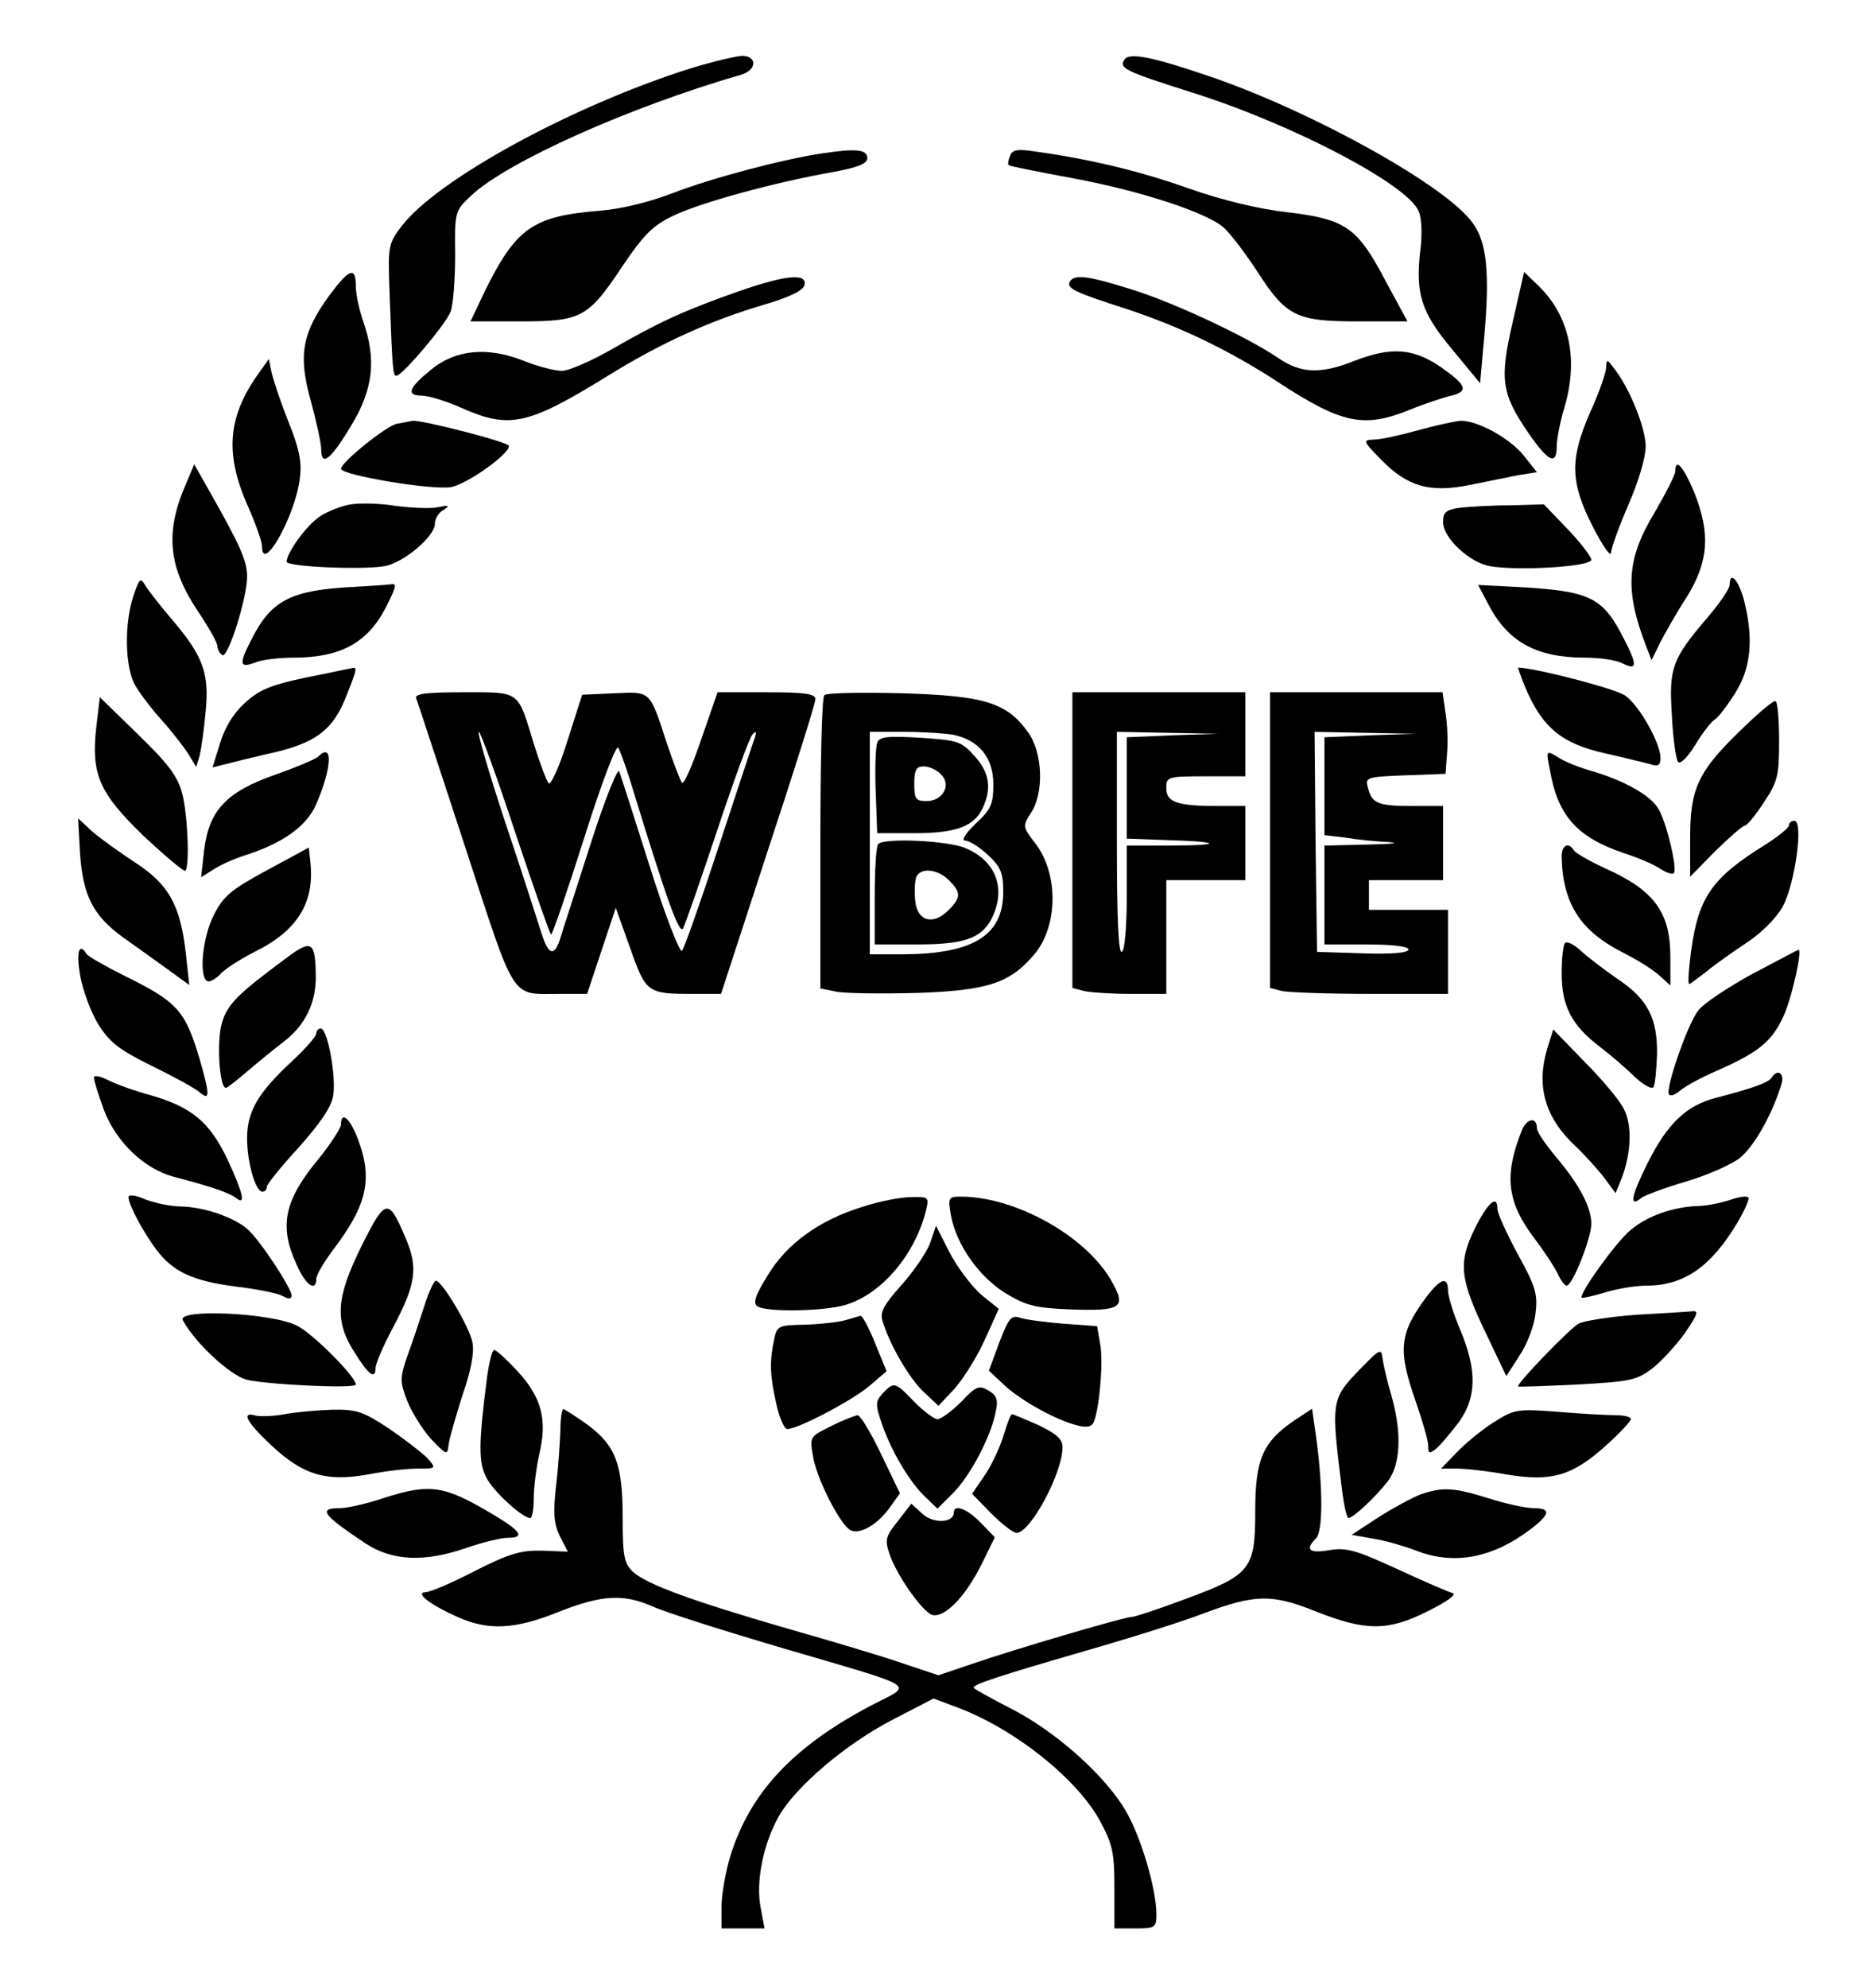 <?xml version="1.0" standalone="no"?>
<!DOCTYPE svg PUBLIC "-//W3C//DTD SVG 20010904//EN"
 "http://www.w3.org/TR/2001/REC-SVG-20010904/DTD/svg10.dtd">
<svg version="1.0" xmlns="http://www.w3.org/2000/svg"
 width="379pt" height="402pt" viewBox="0 0 379 402"
 preserveAspectRatio="xMidYMid meet">

<g transform="translate(0,402) scale(0.1,-0.1)"
fill="#000000" stroke="none">
<path d="M1395 3881 c-239 -76 -510 -224 -582 -318 -27 -35 -28 -41 -25 -127
6 -165 7 -176 14 -176 12 0 100 104 110 130 5 14 9 65 9 114 -1 88 -1 89 33
121 73 68 318 178 546 244 30 9 33 35 5 38 -11 1 -61 -11 -110 -26z"/>
<path d="M2275 3899 c-11 -17 1 -23 140 -67 205 -65 436 -187 456 -240 6 -14
7 -49 3 -78 -10 -87 1 -125 64 -200 l57 -69 8 90 c12 131 6 195 -23 234 -52
74 -320 223 -525 294 -122 42 -171 52 -180 36z"/>
<path d="M1665 3710 c-81 -12 -225 -50 -305 -81 -44 -17 -104 -32 -145 -35
-136 -11 -170 -34 -233 -161 l-30 -63 100 0 c124 0 138 7 207 111 44 65 62 83
104 103 54 26 203 67 322 88 50 9 70 17 70 28 0 18 -23 20 -90 10z"/>
<path d="M2044 3705 c-4 -9 -5 -17 -3 -19 2 -2 57 -13 122 -25 143 -26 280
-71 314 -102 14 -13 45 -54 69 -91 57 -88 78 -98 202 -98 l100 0 -46 85 c-56
106 -80 122 -199 136 -54 6 -130 24 -198 48 -101 36 -204 60 -313 75 -33 5
-44 3 -48 -9z"/>
<path d="M666 3422 c-55 -76 -63 -121 -37 -213 11 -41 21 -85 21 -98 0 -36 20
-20 61 49 44 72 51 133 24 210 -8 23 -15 55 -15 71 0 41 -13 36 -54 -19z"/>
<path d="M3061 3369 c-27 -117 -23 -145 32 -225 40 -58 57 -66 57 -27 0 15 7
50 15 77 30 99 11 188 -53 249 l-28 27 -23 -101z"/>
<path d="M1495 3431 c-108 -38 -159 -61 -253 -115 -43 -25 -91 -46 -105 -46
-14 0 -50 9 -79 21 -72 28 -136 22 -185 -18 -46 -37 -52 -53 -20 -53 13 0 50
-11 81 -25 97 -43 134 -35 296 65 108 67 210 113 320 145 50 15 76 28 78 39 5
24 -38 20 -133 -13z"/>
<path d="M2165 3451 c-8 -14 9 -22 115 -56 109 -36 211 -85 311 -151 125 -81
169 -90 261 -53 29 12 66 24 81 28 40 9 36 21 -18 59 -56 38 -100 41 -175 12
-67 -27 -108 -25 -152 5 -63 43 -210 112 -296 139 -89 28 -117 32 -127 17z"/>
<path d="M522 3263 c-61 -86 -67 -160 -22 -263 17 -38 30 -75 30 -84 0 -60 69
63 77 139 4 30 -2 60 -23 111 -15 38 -30 82 -34 99 l-6 29 -22 -31z"/>
<path d="M3250 3277 c0 -10 -14 -51 -32 -90 -42 -96 -41 -142 5 -232 20 -39
36 -62 37 -53 0 9 16 53 35 97 20 46 35 95 35 118 0 38 -33 119 -64 158 -14
19 -15 19 -16 2z"/>
<path d="M803 3163 c-21 -4 -113 -78 -113 -91 0 -13 186 -44 223 -37 32 6 117
66 117 83 0 8 -177 53 -195 51 -5 -1 -20 -4 -32 -6z"/>
<path d="M2870 3150 c-36 -10 -76 -19 -90 -19 -23 -1 -23 -2 15 -41 53 -54 98
-67 178 -51 34 7 79 16 99 20 l38 6 -27 34 c-28 35 -94 71 -128 70 -11 -1 -49
-9 -85 -19z"/>
<path d="M377 3043 c-44 -100 -37 -170 26 -263 20 -30 37 -60 37 -67 0 -6 4
-14 10 -18 11 -7 50 115 50 159 0 32 -14 63 -77 174 l-30 53 -16 -38z"/>
<path d="M3390 3067 c0 -7 -19 -44 -41 -82 -58 -95 -62 -158 -18 -272 l11 -28
17 35 c10 19 34 62 55 94 44 72 47 128 14 211 -22 52 -38 70 -38 42z"/>
<path d="M710 3000 c-19 -3 -47 -14 -62 -24 -27 -17 -68 -74 -68 -92 0 -10
150 -17 198 -9 39 7 102 60 102 86 0 10 8 23 18 28 13 9 11 10 -13 5 -16 -3
-55 -1 -85 3 -30 5 -71 6 -90 3z"/>
<path d="M2953 2993 c-27 -4 -33 -9 -33 -29 0 -32 54 -82 95 -89 58 -10 205
-1 205 13 0 6 -22 35 -48 62 l-48 50 -70 -2 c-38 0 -84 -3 -101 -5z"/>
<path d="M270 2815 c-19 -57 -17 -144 3 -180 9 -16 33 -48 53 -70 20 -22 44
-53 54 -68 l17 -28 7 23 c3 13 9 52 12 88 8 78 -5 113 -67 186 -24 28 -49 60
-55 70 -10 17 -12 14 -24 -21z"/>
<path d="M3500 2837 c0 -7 -20 -37 -45 -66 -72 -84 -78 -102 -72 -197 2 -45 8
-87 12 -94 4 -7 18 6 35 33 15 25 33 48 40 52 7 4 25 28 41 53 32 51 38 109
18 188 -11 41 -29 61 -29 31z"/>
<path d="M715 2833 c-125 -6 -166 -27 -205 -104 -27 -52 -26 -61 6 -49 14 6
49 10 78 10 95 0 150 30 187 102 22 44 23 49 7 46 -7 -1 -40 -3 -73 -5z"/>
<path d="M3010 2801 c40 -79 98 -111 198 -111 29 0 62 -5 74 -11 31 -16 32 -5
4 49 -43 85 -68 97 -218 105 l-77 4 19 -36z"/>
<path d="M655 2657 c-103 -20 -128 -29 -161 -60 -22 -20 -40 -50 -49 -81 l-15
-48 28 7 c15 4 52 13 82 20 99 21 135 48 163 123 19 48 20 53 10 51 -5 -1 -30
-6 -58 -12z"/>
<path d="M3085 2633 c35 -84 74 -117 165 -137 36 -8 75 -18 88 -21 17 -6 22
-3 22 12 0 30 -42 105 -71 126 -19 14 -177 55 -217 57 -1 0 5 -17 13 -37z"/>
<path d="M842 2608 c3 -7 47 -142 99 -300 104 -318 91 -298 191 -298 l56 0 29
87 29 87 29 -81 c32 -91 35 -93 127 -93 l57 0 95 291 c53 160 96 297 96 305 0
11 -21 14 -99 14 l-99 0 -33 -95 c-18 -53 -35 -92 -39 -88 -4 5 -17 40 -30 78
-36 110 -32 106 -106 103 l-66 -3 -30 -94 c-16 -51 -33 -89 -38 -85 -4 5 -17
39 -29 77 -34 112 -27 107 -142 107 -77 0 -100 -3 -97 -12z m201 -273 c38
-113 70 -205 72 -205 3 0 33 88 67 195 34 108 65 190 69 183 4 -7 14 -35 23
-63 76 -248 100 -314 108 -303 4 7 35 96 69 198 34 102 66 190 72 195 7 7 8 5
5 -5 -3 -8 -36 -107 -73 -220 -37 -113 -71 -209 -75 -213 -4 -5 -34 71 -65
170 -31 98 -59 185 -62 193 -3 8 -30 -59 -59 -150 -29 -91 -57 -176 -61 -190
-12 -36 -24 -31 -38 15 -7 22 -39 122 -73 223 -33 100 -57 182 -53 182 3 0 37
-92 74 -205z"/>
<path d="M1668 2614 c-5 -4 -8 -139 -8 -300 l0 -293 35 -7 c20 -3 93 -4 163
-2 141 5 186 20 235 78 48 57 49 162 3 223 -27 35 -27 36 -10 63 27 40 24 121
-5 162 -43 61 -88 75 -256 80 -82 2 -153 1 -157 -4z m261 -80 c52 -11 81 -46
81 -100 0 -41 -5 -51 -36 -80 -21 -20 -29 -34 -21 -34 8 0 29 -13 46 -29 26
-24 31 -36 31 -75 0 -88 -61 -125 -202 -126 l-68 0 0 225 0 225 69 0 c38 0 82
-3 100 -6z"/>
<path d="M1775 2518 c-3 -8 -5 -53 -3 -99 l3 -84 76 0 c84 0 121 14 138 52 18
39 13 71 -17 104 -27 30 -34 32 -110 37 -66 4 -83 2 -87 -10z m129 -64 c22
-21 4 -54 -29 -54 -22 0 -25 4 -25 35 0 28 4 35 19 35 11 0 27 -7 35 -16z"/>
<path d="M1777 2313 c-4 -3 -7 -51 -7 -105 l0 -98 85 0 c95 0 130 12 151 51
31 61 10 118 -53 144 -35 15 -164 21 -176 8z m143 -73 c25 -25 25 -35 -1 -61
-31 -31 -63 -22 -67 19 -2 19 -1 40 2 48 8 20 43 17 66 -6z"/>
<path d="M2170 2321 l0 -299 23 -6 c12 -3 55 -6 95 -6 l72 0 0 115 0 115 80 0
80 0 0 75 0 75 -57 0 c-82 0 -103 8 -103 36 0 23 2 24 80 24 l80 0 0 85 0 85
-175 0 -175 0 0 -299z m203 212 l-93 -4 0 -102 0 -103 82 -3 c111 -3 113 -11
5 -11 l-87 0 0 -104 c0 -59 -4 -108 -10 -111 -7 -4 -10 72 -10 219 l0 226 103
-2 102 -2 -92 -3z"/>
<path d="M2570 2321 l0 -299 23 -6 c12 -3 93 -6 180 -6 l157 0 0 85 0 85 -80
0 -80 0 0 30 0 30 75 0 75 0 0 75 0 75 -62 0 c-70 0 -82 5 -90 37 -6 21 -3 22
76 25 l81 3 3 40 c2 22 1 59 -3 83 l-6 42 -175 0 -174 0 0 -299z m203 212
l-93 -4 0 -99 0 -99 43 -5 c23 -4 62 -8 87 -9 25 -2 6 -4 -42 -5 l-88 -2 0
-100 0 -100 85 0 c52 0 85 -4 85 -10 0 -7 -33 -10 -92 -8 l-93 3 -3 223 -2
222 102 -2 103 -2 -92 -3z"/>
<path d="M195 2551 c-11 -97 5 -134 96 -222 44 -41 82 -73 84 -70 9 8 5 112
-6 155 -9 35 -27 60 -89 120 l-78 76 -7 -59z"/>
<path d="M3522 2543 c-86 -83 -102 -118 -102 -217 l0 -79 51 52 c29 28 55 51
59 51 5 0 22 21 39 47 28 42 31 54 31 124 0 43 -3 79 -7 81 -5 2 -36 -25 -71
-59z"/>
<path d="M644 2490 c-5 -5 -45 -22 -88 -37 -99 -35 -133 -72 -143 -153 l-6
-54 24 15 c13 9 42 22 64 29 76 24 126 59 145 104 32 74 34 126 4 96z"/>
<path d="M3136 2464 c16 -94 55 -137 149 -169 28 -9 61 -23 73 -31 13 -9 26
-13 29 -10 8 8 -16 109 -33 133 -17 26 -69 55 -134 74 -25 7 -55 19 -68 28
-23 14 -24 14 -16 -25z"/>
<path d="M162 2293 c6 -85 27 -125 86 -168 23 -16 63 -45 88 -63 l47 -34 -7
64 c-11 98 -35 140 -103 184 -32 21 -71 49 -87 63 l-28 26 4 -72z"/>
<path d="M3620 2351 c0 -5 -21 -22 -46 -38 -110 -68 -137 -107 -152 -216 -5
-37 -7 -67 -4 -67 2 0 18 12 36 26 17 14 54 40 81 58 28 18 60 50 72 72 25 45
43 174 24 174 -6 0 -11 -4 -11 -9z"/>
<path d="M540 2260 c-72 -39 -88 -52 -107 -90 -23 -44 -31 -124 -14 -134 4 -3
16 3 26 13 9 11 41 31 70 46 86 42 122 99 113 181 l-3 30 -85 -46z"/>
<path d="M3160 2288 c2 -96 38 -151 125 -195 28 -14 60 -34 73 -46 l22 -20 0
57 c0 91 -32 135 -132 180 -31 14 -60 31 -63 36 -11 18 -25 11 -25 -12z"/>
<path d="M580 2083 c-100 -74 -120 -94 -131 -132 -11 -37 -5 -131 8 -131 3 0
22 15 43 33 20 17 54 45 75 61 43 33 65 79 64 133 -1 69 -8 74 -59 36z"/>
<path d="M3167 2113 c-4 -3 -7 -31 -7 -62 0 -66 21 -105 76 -147 21 -16 53
-43 71 -61 18 -17 36 -27 39 -21 3 5 6 35 7 66 1 73 -19 112 -81 153 -26 18
-59 43 -73 56 -14 13 -28 20 -32 16z"/>
<path d="M162 2048 c5 -29 21 -73 36 -98 23 -37 41 -52 108 -85 45 -22 89 -46
98 -54 21 -18 21 -6 0 67 -29 98 -45 116 -151 168 -40 20 -75 40 -78 45 -15
24 -21 4 -13 -43z"/>
<path d="M3545 2050 c-49 -27 -99 -60 -109 -74 -22 -29 -66 -157 -59 -169 3
-5 13 -1 22 7 9 8 43 27 76 41 84 37 110 59 133 108 18 38 40 139 31 136 -2 0
-44 -23 -94 -49z"/>
<path d="M640 1930 c0 -6 -23 -32 -50 -57 -68 -63 -90 -101 -90 -155 0 -49 17
-108 31 -108 5 0 9 4 9 10 0 5 29 41 64 79 42 47 66 81 70 104 7 38 -11 137
-25 137 -5 0 -9 -5 -9 -10z"/>
<path d="M3131 1900 c-23 -77 -5 -140 57 -198 20 -19 47 -49 59 -65 l22 -30
12 29 c20 52 22 108 5 141 -8 17 -44 60 -80 96 l-63 65 -12 -38z"/>
<path d="M190 1841 c0 -6 9 -35 20 -65 25 -66 82 -120 142 -136 73 -19 112
-32 126 -43 20 -16 14 10 -18 79 -36 75 -72 105 -155 129 -33 9 -72 23 -87 31
-16 8 -28 10 -28 5z"/>
<path d="M3585 1841 c-5 -10 -39 -22 -112 -41 -60 -15 -99 -52 -139 -132 -34
-68 -38 -92 -12 -70 7 5 47 20 88 32 41 12 90 33 109 47 30 23 67 89 86 151 6
22 -8 31 -20 13z"/>
<path d="M690 1746 c0 -7 -20 -38 -44 -68 -71 -85 -82 -137 -46 -215 18 -42
40 -57 40 -29 0 7 15 33 33 57 70 92 82 144 51 226 -16 42 -34 57 -34 29z"/>
<path d="M3079 1733 c-36 -91 -30 -144 27 -219 19 -25 40 -57 46 -70 6 -13 14
-24 18 -24 12 0 50 96 50 125 0 34 -24 79 -72 136 -21 25 -38 50 -38 57 0 24
-21 21 -31 -5z"/>
<path d="M260 1599 c0 -15 29 -70 57 -107 33 -44 74 -63 161 -74 41 -5 83 -13
94 -19 12 -7 18 -6 18 1 0 15 -64 112 -89 134 -27 24 -88 45 -134 46 -21 0
-53 7 -72 14 -20 9 -35 11 -35 5z"/>
<path d="M3500 1593 c-19 -6 -48 -12 -65 -12 -50 -2 -102 -20 -136 -49 -27
-22 -99 -121 -99 -136 0 -2 21 2 47 10 25 8 64 14 85 14 76 0 131 39 184 128
14 24 24 46 22 50 -2 4 -19 2 -38 -5z"/>
<path d="M1744 1579 c-87 -27 -153 -75 -191 -139 -25 -40 -30 -56 -20 -62 18
-12 134 -10 178 3 73 22 141 102 163 192 6 26 5 27 -31 26 -21 0 -66 -9 -99
-20z"/>
<path d="M1924 1563 c11 -60 56 -124 110 -158 43 -26 61 -30 130 -33 107 -4
117 3 83 61 -53 89 -192 166 -301 167 -27 0 -28 -1 -22 -37z"/>
<path d="M732 1501 c-52 -105 -56 -152 -14 -217 28 -45 42 -55 42 -30 0 8 15
43 34 79 48 90 53 123 26 185 -34 80 -40 79 -88 -17z"/>
<path d="M2984 1535 c-34 -70 -30 -102 24 -214 l40 -84 27 42 c15 22 30 61 32
85 5 39 0 55 -36 120 -22 41 -41 82 -41 91 0 30 -19 14 -46 -40z"/>
<path d="M1882 1506 c-7 -19 -33 -57 -58 -85 -36 -40 -44 -55 -38 -73 14 -47
53 -114 82 -142 l31 -29 32 34 c17 19 45 63 61 98 l29 64 -36 29 c-19 17 -48
55 -63 84 l-28 55 -12 -35z"/>
<path d="M858 1377 c-9 -28 -24 -73 -34 -100 -15 -44 -15 -51 0 -90 9 -23 31
-58 48 -77 33 -34 33 -34 36 -10 2 14 15 58 28 99 17 49 24 85 20 106 -6 32
-62 125 -74 125 -4 0 -15 -24 -24 -53z"/>
<path d="M2887 1398 c-56 -75 -59 -108 -22 -213 13 -38 25 -78 25 -89 0 -16 2
-17 17 -5 9 8 29 32 45 53 36 50 37 105 3 186 -14 33 -25 69 -25 80 0 29 -15
25 -43 -12z"/>
<path d="M370 1350 c24 -45 94 -110 128 -120 39 -10 222 -19 222 -10 0 16 -88
104 -119 119 -50 26 -244 35 -231 11z"/>
<path d="M3310 1361 c-52 -4 -105 -12 -116 -18 -20 -12 -128 -124 -122 -127 2
-1 55 1 119 4 107 6 120 8 153 33 19 15 49 48 66 72 26 38 28 45 13 43 -10 -1
-61 -4 -113 -7z"/>
<path d="M1710 1350 c-14 -4 -50 -8 -81 -9 -55 -1 -57 -2 -63 -32 -9 -44 -8
-71 5 -129 6 -27 16 -50 22 -50 22 0 132 58 166 87 l35 30 -23 56 c-13 32 -26
57 -30 56 -3 -1 -17 -5 -31 -9z"/>
<path d="M2022 1305 l-21 -57 32 -30 c35 -32 106 -71 148 -81 20 -5 29 -2 33
9 11 30 19 122 12 157 l-6 35 -68 5 c-37 3 -76 8 -88 12 -18 6 -23 -1 -42 -50z"/>
<path d="M986 1238 c-18 -138 -18 -175 -2 -206 14 -28 73 -82 89 -82 4 0 7 18
7 39 0 22 5 62 11 89 17 70 5 116 -43 168 -22 24 -44 44 -48 44 -4 0 -10 -24
-14 -52z"/>
<path d="M2752 1251 c-59 -61 -59 -63 -36 -248 4 -29 9 -53 13 -53 10 1 54 42
79 74 26 34 29 97 8 172 -8 27 -16 60 -18 74 -3 24 -4 24 -46 -19z"/>
<path d="M1786 1202 c-15 -17 -15 -22 -1 -63 20 -57 57 -118 88 -147 l24 -23
33 33 c34 35 76 114 85 164 5 23 2 32 -15 42 -19 11 -25 9 -55 -23 -19 -19
-41 -35 -48 -35 -7 0 -28 16 -47 35 -39 41 -41 41 -64 17z"/>
<path d="M576 1160 c-21 -4 -47 -5 -58 -3 -31 9 -20 -12 31 -60 64 -60 111
-74 195 -59 35 7 80 12 101 12 38 0 38 0 20 21 -11 11 -46 38 -78 60 -53 35
-66 39 -116 38 -31 -1 -74 -5 -95 -9z"/>
<path d="M1134 1128 c-1 -24 -4 -75 -9 -114 -6 -56 -4 -76 8 -101 l16 -31 -52
2 c-43 1 -67 -6 -136 -41 -46 -24 -91 -43 -100 -43 -23 -1 12 -27 67 -51 61
-27 115 -24 202 11 88 35 132 37 191 11 24 -11 137 -47 252 -81 296 -87 276
-74 190 -119 -158 -83 -245 -176 -285 -304 -10 -33 -18 -79 -18 -103 l0 -44
44 0 43 0 -8 43 c-10 53 6 129 37 184 35 61 137 147 230 195 l83 43 48 -18
c115 -43 240 -142 288 -228 26 -48 30 -64 30 -136 l0 -83 43 0 c39 0 42 2 42
28 0 52 -31 156 -61 208 -41 72 -143 163 -234 209 -41 21 -75 40 -75 42 0 7
56 25 225 74 94 27 202 61 240 76 105 39 138 40 228 4 101 -40 146 -40 227 1
36 18 58 33 50 36 -8 2 -59 24 -113 49 -83 38 -103 44 -137 38 -41 -7 -50 1
-27 24 14 14 14 100 1 199 l-9 63 -35 -23 c-65 -44 -80 -79 -80 -184 0 -118
-9 -129 -142 -178 -53 -20 -102 -36 -108 -36 -15 0 -239 -66 -323 -95 l-68
-23 -72 24 c-40 14 -144 45 -232 70 -197 57 -286 90 -314 115 -18 17 -21 31
-21 110 0 108 -14 146 -73 189 -23 16 -44 30 -47 30 -3 0 -6 -19 -6 -42z"/>
<path d="M3020 1142 c-25 -16 -58 -44 -74 -61 l-30 -31 32 0 c17 0 63 -5 101
-12 90 -15 132 -3 200 58 28 25 51 50 51 54 0 5 -15 8 -32 8 -18 0 -71 3 -118
7 -82 6 -86 5 -130 -23z"/>
<path d="M1682 1136 c-43 -21 -44 -22 -37 -60 6 -42 49 -128 72 -148 18 -15
57 6 84 44 l20 28 -38 79 c-21 44 -42 79 -48 79 -5 -1 -30 -10 -53 -22z"/>
<path d="M2031 1118 c-7 -24 -24 -60 -38 -81 l-26 -38 38 -39 c22 -22 45 -40
52 -40 28 0 93 121 93 173 0 17 -12 27 -49 45 -27 12 -51 22 -53 22 -3 0 -10
-19 -17 -42z"/>
<path d="M775 990 c-33 -11 -72 -20 -87 -20 -45 0 -36 -13 51 -71 55 -36 120
-39 206 -9 32 11 69 20 82 20 36 0 28 13 -29 47 -99 59 -127 64 -223 33z"/>
<path d="M2875 998 c-16 -6 -55 -27 -85 -46 l-55 -36 45 -8 c25 -4 62 -15 83
-23 78 -31 156 -17 235 43 39 30 41 42 5 42 -16 0 -57 9 -91 20 -71 22 -93 23
-137 8z"/>
<path d="M1817 944 c-25 -31 -27 -38 -17 -67 13 -39 59 -106 82 -121 24 -14
70 31 105 102 l26 53 -28 29 c-28 29 -55 39 -55 21 0 -21 -42 -23 -64 -2 l-22
20 -27 -35z"/>
</g>
</svg>
